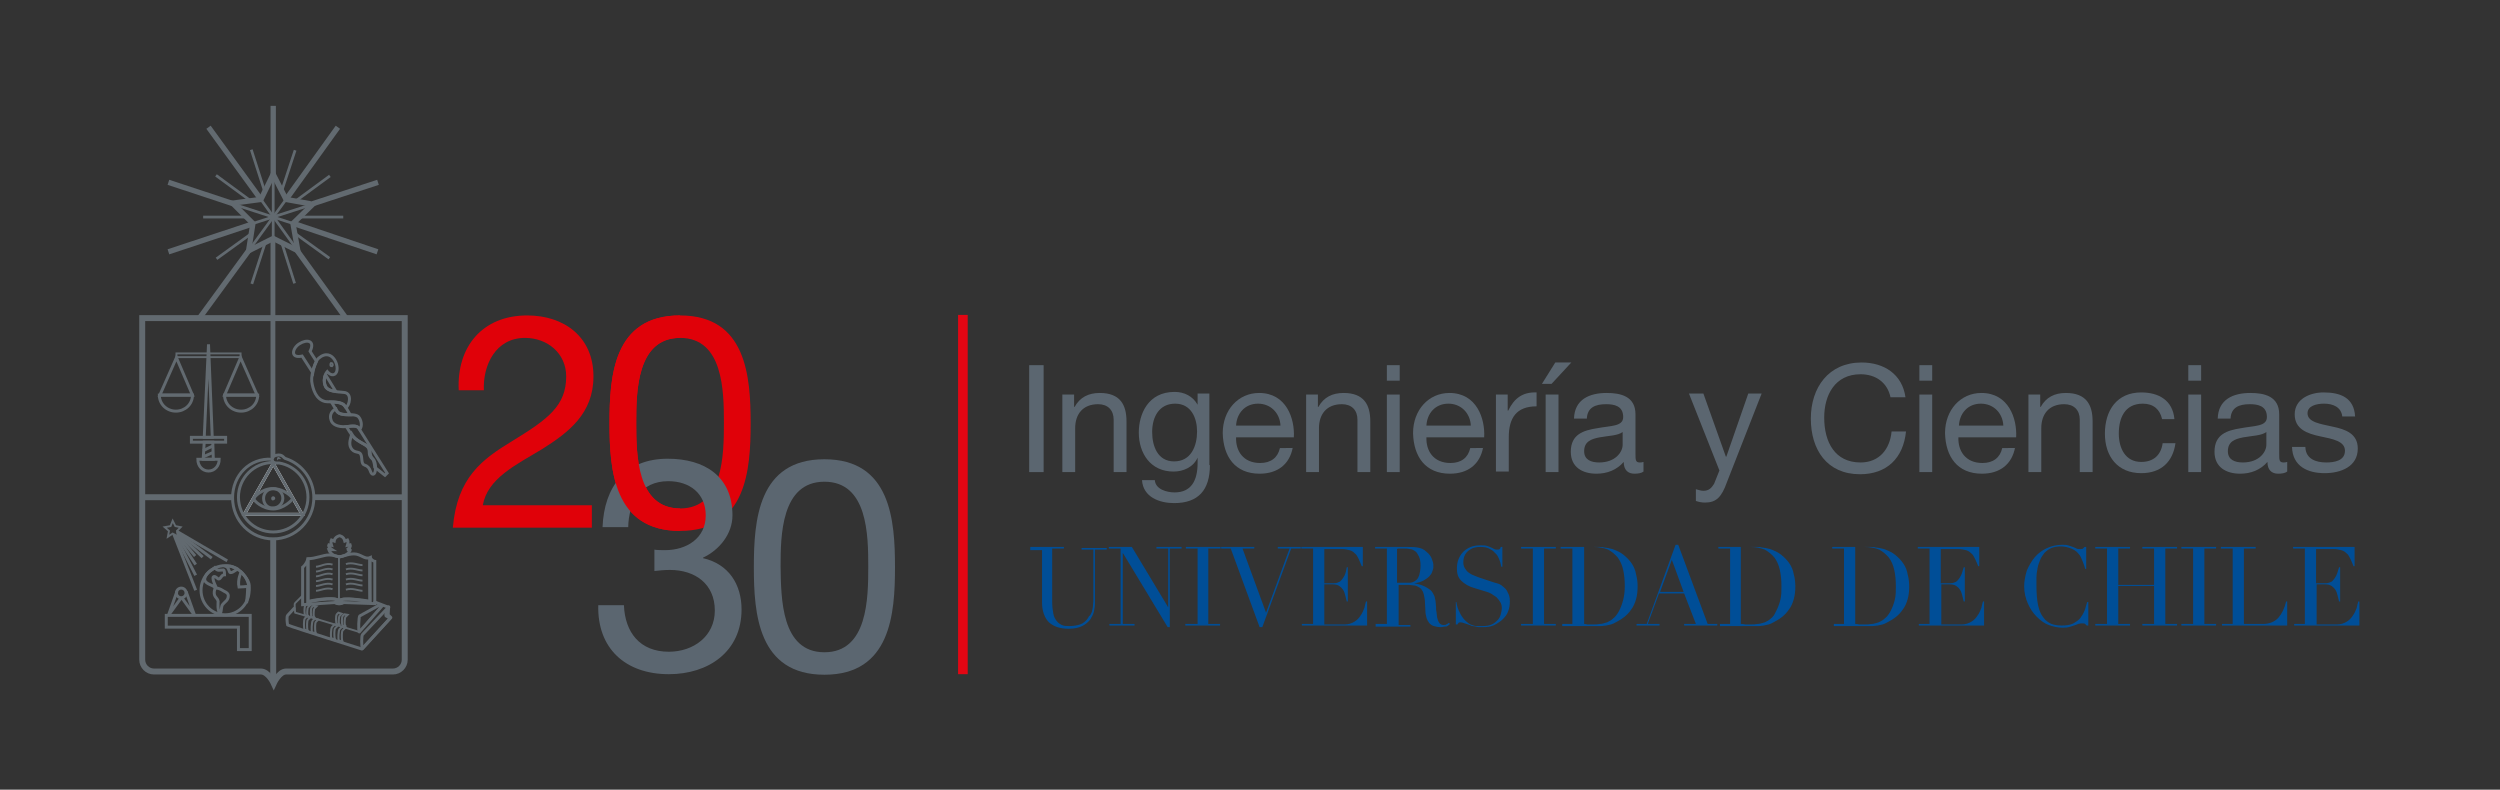 <?xml version="1.0" encoding="utf-8"?>
<!-- Generator: Adobe Illustrator 22.1.0, SVG Export Plug-In . SVG Version: 6.00 Build 0)  -->
<svg version="1.1" xmlns="http://www.w3.org/2000/svg" xmlns:xlink="http://www.w3.org/1999/xlink" x="0px" y="0px"
	 viewBox="0 0 467.6 147.7" enable-background="new 0 0 467.6 147.7" xml:space="preserve">
<rect x="0" y="0" width="467.6" height="147.7" fill="#333333" stroke="none"/>
<g id="fondo">
</g>
<g id="Capa_1">
	<g>
		<rect x="179.2" y="58.9" fill="#E30613" width="1.8" height="67.2"/>
		<g>
			<path fill="#E00109" d="M85.8,73c-0.4-8.1,4.4-14,12.8-14c6.9,0,12.4,4,12.4,11.4c0,7-4.7,10.5-9.6,13.6c-5,3-10.2,5.5-11.1,10.5
				h20.4v4.2H84.7c0.8-9.4,5.5-12.8,11.1-16.2c6.7-4.1,10.1-6.6,10.1-12.1c0-4.3-3.5-7.2-7.7-7.2c-5.5,0-7.9,5.1-7.7,9.8H85.8z"/>
			<path fill="#E00109" d="M127.2,59c12.4,0,13.2,11.4,13.2,20.2c0,8.7-0.8,20.1-13.2,20.1S114,87.9,114,79.2
				C114,70.4,114.7,59,127.2,59z M127.2,95.1c8.1,0,8.2-10.1,8.2-16c0-5.9-0.1-15.9-8.2-15.9c-8.1,0-8.2,10.1-8.2,15.9
				C119,85,119.1,95.1,127.2,95.1z"/>
			<path fill="#5B6670" d="M154.2,85.9c12.4,0,13.2,11.4,13.2,20.2c0,8.7-0.8,20.1-13.2,20.1S141,114.8,141,106.1
				C141,97.3,141.8,85.9,154.2,85.9z M154.2,122c8.1,0,8.2-10.1,8.2-16c0-5.9-0.1-15.9-8.2-15.9c-8.1,0-8.2,10.1-8.2,15.9
				C146.1,111.9,146.1,122,154.2,122z"/>
			<path fill="#5B6670" d="M122.3,102.8c0.7,0.1,1.4,0.1,2.1,0.1c4,0,7.6-2.2,7.6-6.5c0-4.1-3-6.4-7-6.4c-5.2,0-7.4,4-7.5,8.6h-4.8
				c0.3-7.6,4.3-12.8,12.2-12.8c6.9,0,12.1,3.3,12.1,10.6c0,3.5-2.5,6.5-5.5,7.9v0.1c4.8,1.1,7.2,4.9,7.2,9.6
				c0,7.9-6.2,12.1-13.6,12.1c-8.1,0-13.4-4.8-13.2-12.9h4.8c0.2,5.1,3,8.7,8.4,8.7c4.6,0,8.6-2.9,8.6-7.7c0-5-3.7-7.6-8.4-7.6
				c-1,0-2,0.1-2.9,0.2V102.8z"/>
			<path fill="#E00109" d="M127.2,95.1c-8.1,0-8.2-10.1-8.2-16c0-5.9,0.1-15.9,8.2-15.9h0V59h0C114.7,59,114,70.4,114,79.2
				c0,8.7,0.8,20.1,13.2,20.1h0L127.2,95.1L127.2,95.1z"/>
		</g>
		<g>
			<path fill="none" stroke="#626A70" stroke-width="1.114" stroke-miterlimit="3.863" d="M75.7,59.5v63.9c0,1.2-1,2.2-2.2,2.2h-20
				c-1.3,0-2.3,2.2-2.3,2.2s-1-2.2-2.4-2.2c0,0-20,0-20,0c-1.2,0-2.2-1-2.2-2.2l0-63.9L75.7,59.5z"/>
			<path fill="none" stroke="#626A70" stroke-width="0.555" stroke-miterlimit="3.864" d="M58.5,69.7l-2-3.1
				c-2.3,0.5-1.8-1.5-0.5-2.3c1.4-0.9,3-0.6,2,1.4c0,0,0.4,0.7,1.2,1.9C59.2,67.6,58.7,68.5,58.5,69.7z"/>
			<path fill="none" stroke="#626A70" stroke-width="0.555" stroke-miterlimit="3.864" d="M67.1,80.1l5.3,8.4L72,88.9l-1.9-1.5
				c0,0-0.1-1.2-0.4-1.5c-1-0.9-0.4-1.3-0.8-2.1c-0.4-0.8-2.7-1.4-3.2-2.6c0,0.1-0.9-1.4-0.9-1.4C66.9,79.4,67.1,80.1,67.1,80.1z"/>
			<path fill="none" stroke="#626A70" stroke-width="0.555" stroke-miterlimit="3.864" d="M60.9,70.1c0,0,1.9,3.1,1.9,3.1
				c-1.2-0.1-1.7-0.5-2-1.1C60.5,71.4,60.7,70.4,60.9,70.1z"/>
			<line fill="none" stroke="#626A70" stroke-width="0.555" stroke-miterlimit="3.864" x1="32.5" y1="99.9" x2="36.6" y2="110.4"/>
			
				<line fill="none" stroke="#626A70" stroke-width="0.555" stroke-miterlimit="3.864" x1="32.8" y1="100.2" x2="36.6" y2="107.6"/>
			
				<line fill="none" stroke="#626A70" stroke-width="0.555" stroke-miterlimit="3.864" x1="33.1" y1="100.3" x2="36.6" y2="105.6"/>
			<line fill="none" stroke="#626A70" stroke-width="0.555" stroke-miterlimit="3.864" x1="33.3" y1="100.2" x2="36.5" y2="104"/>
			<line fill="none" stroke="#626A70" stroke-width="0.555" stroke-miterlimit="3.864" x1="33.2" y1="99.8" x2="37.9" y2="104.2"/>
			<line fill="none" stroke="#626A70" stroke-width="0.555" stroke-miterlimit="3.864" x1="33.2" y1="99.6" x2="39.6" y2="104.4"/>
			<line fill="none" stroke="#626A70" stroke-width="0.555" stroke-miterlimit="3.864" x1="33.1" y1="99.4" x2="42.5" y2="104.9"/>
			<polygon fill="none" stroke="#626A70" stroke-width="0.555" stroke-miterlimit="3.864" points="38.2,82.7 38,85.9 39.9,85.9 
				39.8,82.7 			"/>
			<polygon fill="none" stroke="#626A70" stroke-width="0.555" stroke-miterlimit="3.864" points="39.7,81.8 39,64.4 38.2,81.8 			
				"/>
			
				<rect x="35.8" y="81.8" fill="none" stroke="#626A70" stroke-width="0.555" stroke-miterlimit="3.864" width="6.4" height="0.9"/>
			<path fill="none" stroke="#626A70" stroke-width="0.555" stroke-miterlimit="3.864" d="M41,85.9c0,1.3-0.9,2.2-2,2.2
				c-1.1,0-2-0.9-2-2.2H41z"/>
			<path fill="none" stroke="#626A70" stroke-width="0.555" stroke-miterlimit="3.864" d="M36,73.9c0,1.7-1.4,3-3.1,3
				c-1.7,0-3.1-1.3-3.1-3H36z"/>
			<path fill="none" stroke="#626A70" stroke-width="0.555" stroke-miterlimit="3.864" d="M61.2,69.5c0,0,0.7,0.9,1.4,0.5
				c1.3-0.8-0.3-5.3-3-3c-0.6,0.5-1.4,2.8-1.3,4.3c0.2,1.5,0.8,3.4,2.5,3.8c1,0.2,3-0.3,3.9,1.1c0.6-0.2,1.3-2.7-0.4-2.8
				c-1.7-0.1-3.2-0.4-3.4-1.1C60.2,70.6,61.2,69.5,61.2,69.5z"/>
			<path fill="none" stroke="#626A70" stroke-width="0.555" stroke-miterlimit="3.864" d="M62.8,76.5c-0.7,0.3-1.2,1.1-0.9,2
				c0.2,0.9,1.3,1.4,2.8,1.3c0.1,0,0.2,0,0.2,0c1.3-0.1,1.9-0.3,2.4,0.5c0.5-0.6,0.3-1.8-0.3-2.4C65.9,77.1,63.2,78.2,62.8,76.5z"/>
			<path fill="none" stroke="#626A70" stroke-width="0.555" stroke-miterlimit="3.864" d="M65.8,81.2c-0.2,0.7-0.6,1.7-0.2,2.5
				c0.6,1.2,1.6,0.6,1.9,1.3c0.3,0.7,0,1.8,0.7,2c1.3,0.4,0.9,1.7,1.6,1.7c0.6-0.1,0.6-2.2,0-2.8c-0.9-0.9-0.3-1.5-0.8-2.2
				C68.4,83,66.7,82.7,65.8,81.2z"/>
			<path fill="none" stroke="#626A70" stroke-width="0.356" stroke-miterlimit="3.864" d="M52,85.7C52,85.6,52,85.6,52,85.7
				c0.1-0.1,0.2,0,0.2,0C52.2,85.7,52.1,85.7,52,85.7C52,85.7,52,85.7,52,85.7z"/>
			<path fill="none" stroke="#626A70" stroke-width="0.356" stroke-miterlimit="3.864" d="M61.9,67.9c0.1,0,0.3,0,0.3,0.2
				c0.1,0.2,0,0.3-0.1,0.4c-0.1,0-0.3,0-0.3-0.2C61.8,68.2,61.8,68,61.9,67.9z"/>
			
				<ellipse fill="none" stroke="#626A70" stroke-width="0.555" stroke-miterlimit="3.864" cx="42.1" cy="110.4" rx="4.5" ry="4.6"/>
			<polygon fill="none" stroke="#626A70" stroke-width="0.555" stroke-miterlimit="3.864" points="46.8,121.5 44.6,121.5 
				44.6,117.3 31.1,117.3 31.1,115.1 46.8,115.1 			"/>
			<path fill="none" stroke="#626A70" stroke-width="0.555" stroke-miterlimit="3.864" d="M33,110.9c0-0.5,0.4-0.9,0.9-0.9
				c0.5,0,0.9,0.4,0.9,0.9c0,0.5-0.4,0.9-0.9,0.9C33.4,111.8,33,111.4,33,110.9z"/>
			<polyline fill="none" stroke="#626A70" stroke-width="0.555" stroke-miterlimit="3.864" points="33.1,110.6 31.5,115.1 
				33.9,111.8 			"/>
			<polyline fill="none" stroke="#626A70" stroke-width="0.555" stroke-miterlimit="3.864" points="34.8,110.6 36.4,115.1 
				34,111.8 			"/>
			<path fill="none" stroke="#626A70" stroke-width="0.555" stroke-miterlimit="3.864" d="M38.3,108.2c-0.2,1.2,2.1,1.2,1.9,1.9
				c-0.5,1.6,0.5,1.6,0.6,2.4c0,0-0.2,2,0.4,2.2c0.3-0.4,0.1-1.3,0.5-1.7c0.4-0.5,1-0.7,1-1.6c0-0.6-0.9-0.8-1.1-1
				c-0.3-0.2-0.8-0.4-1.1-0.4c0,0-0.9-1.7-0.6-2.1c0.3-0.3,0.8,0.4,1,0.4c0.4,0,0.5-0.8,1.1-0.8c0-0.2,0-0.8-0.2-0.9
				c-0.7,0-1.1,0.3-1.6-0.4C40.1,106.3,38.5,107,38.3,108.2z"/>
			<path fill="none" stroke="#626A70" stroke-width="0.555" stroke-miterlimit="3.864" d="M43.5,106c-0.5-0.2-1.3-0.1-1.3-0.1
				c0.7,0.3,0.6,1.2,0.9,1.2c0.6,0,0.8-0.5,1.4-0.6C44.6,106.5,44.1,106.2,43.5,106z"/>
			<path fill="none" stroke="#626A70" stroke-width="0.555" stroke-miterlimit="3.864" d="M46.6,109.5c0-1.1-1.5-2.5-1.5-2.5
				s-0.7,1.4-0.4,2.8c0.4,0,1.4-0.1,1.4-0.1c0.3,0.1,0.2,0.5,0.2,0.8c0,0.6-0.2,2.3-0.2,2.3S46.6,110.6,46.6,109.5z"/>
			<polygon fill="none" stroke="#626A70" stroke-width="0.356" stroke-miterlimit="3.864" points="32.3,97.4 31.9,98.4 30.8,98.6 
				31.6,99.3 31.4,100.4 32.3,99.8 33.3,100.4 33.1,99.3 33.8,98.6 32.8,98.4 			"/>
			
				<line fill="none" stroke="#626A70" stroke-width="1.114" stroke-miterlimit="3.863" x1="51.1" y1="100.6" x2="51.1" y2="127.6"/>
			
				<path fill="none" stroke="#626A70" stroke-width="0.555" stroke-linecap="round" stroke-linejoin="round" stroke-miterlimit="3.864" d="
				M55,113.8l-1.2,1.3c-0.2,0.2-0.1,1.4,0,1.8c0.9,0.4,13.9,4.5,13.9,4.5l5.3-5.8l-0.8-0.4c-0.2-0.4,0.5-1.6,0.5-1.6l-2.6-1"/>
			
				<path fill="none" stroke="#626A70" stroke-width="0.555" stroke-linecap="round" stroke-linejoin="round" stroke-miterlimit="3.864" d="
				M67.8,118.7c-0.2,0.2-0.2,2.3,0,2.6c0,0,5.3-5.8,5.3-5.8l-0.5-0.5c0-0.5,0.1-1.5,0.1-1.5L67.8,118.7z"/>
			
				<path fill="none" stroke="#626A70" stroke-width="0.555" stroke-linecap="round" stroke-linejoin="round" stroke-miterlimit="3.864" d="
				M67.3,115.2c-0.2,0.1-0.3,2.9-0.1,3c0,0,4.3-4.9,4.3-4.9l-0.4-0.2L67.3,115.2z"/>
			
				<path fill="none" stroke="#626A70" stroke-width="0.356" stroke-linecap="round" stroke-linejoin="round" stroke-miterlimit="3.864" d="
				M56.6,111.4l-1.4,1.4c-0.2,0.1,0,1.4,0,1.8c0.5,0.1,12,3.6,12,3.6l4.3-5l-1.4-0.5"/>
			<path fill="none" stroke="#626A70" stroke-width="0.555" stroke-miterlimit="3.864" d="M69.2,104.2v8.3
				c-1.1-0.3-5.4-0.8-5.8-0.1c-0.4-0.7-3.8-0.4-5.8,0.1v-8c-0.3,1.1-1,1.6-1,1.6v7l6-0.4c0.7,0.4,1.4,0.2,1.7,0l5.8,0.2V105
				C70.1,105,69.5,104.9,69.2,104.2z"/>
			<path fill="none" stroke="#626A70" stroke-width="0.555" stroke-miterlimit="3.864" d="M69.2,112.5c-1.2,0-4.9-1-5.8-0.1
				c0.8,0,0.8,0.5,0,0.5c-0.9-0.1-0.7-0.6,0-0.5c-0.7-1-5.8,0.2-5.8,0.2l0-8.1c1.4,0,2.9-0.7,3.9-0.7c1,0,2,0.4,2,0.4
				s1.6-0.6,2.7-0.6c1.3,0,2,1.1,3,0.7C69.1,104.8,69.2,112.5,69.2,112.5z"/>
			
				<line fill="none" stroke="#626A70" stroke-width="0.356" stroke-miterlimit="3.864" x1="63.4" y1="104.2" x2="63.4" y2="112.3"/>
			<path fill="none" stroke="#626A70" stroke-width="0.385" stroke-miterlimit="3.864" d="M57.4,115.3l-0.4,0.4
				c-0.2,0.2-0.2,2.1,0,2.1c0,0,0.9,0.3,0.5,0.1c-0.1-0.6-0.1-1.9,0.1-2l0.5-0.5L57.4,115.3z"/>
			<path fill="none" stroke="#626A70" stroke-width="0.385" stroke-miterlimit="3.864" d="M58.9,115.7l-0.4,0.4
				c-0.2,0.2-0.3,2.1-0.1,2.2c0,0,1,0.2,0.6,0c-0.1-0.6-0.1-1.9,0.1-2l0.4-0.4L58.9,115.7z"/>
			<path fill="none" stroke="#626A70" stroke-width="0.385" stroke-miterlimit="3.864" d="M62.6,116.8l-0.5,0.5
				c-0.2,0.2-0.3,2-0.1,2.1c0,0,1,0.3,0.6,0.1c-0.1-0.6-0.1-1.9,0.1-2l0.5-0.5L62.6,116.8z"/>
			<path fill="none" stroke="#626A70" stroke-width="0.385" stroke-miterlimit="3.864" d="M64,117.2l-0.5,0.5
				c-0.2,0.2-0.3,2-0.1,2.1c0,0,1,0.3,0.6,0.1c-0.1-0.6-0.1-1.9,0.1-2l0.5-0.5L64,117.2z"/>
			<path fill="none" stroke="#626A70" stroke-width="0.385" stroke-miterlimit="3.864" d="M57.4,113l-0.3,0.3
				c-0.2,0.2-0.2,1.7,0,1.8c0,0,0.4,0.2,0.5,0.2c0.1,0,0-0.2-0.1-0.2c-0.1-0.4,0-1.4,0.1-1.5l0.4-0.4L57.4,113z"/>
			<path fill="none" stroke="#626A70" stroke-width="0.555" stroke-miterlimit="3.864" d="M63.5,104.1c-1.6,0-2-1.3-2-1.3l0.6,0
				c0,0-0.8-0.5-0.6-0.9c0,0,0.5,0.1,0.5,0.1s-0.2-0.6,0-1l0.5,0.2c0.1-0.8,1-1,1-1s0.8,0.1,1,1l0.5-0.2c0.2,0.4,0,1,0,1
				s0.5-0.1,0.5-0.1c0.2,0.5-0.6,0.9-0.6,0.9l0.6,0C65.6,102.9,65,104.1,63.5,104.1z"/>
			<line fill="none" stroke="#626A70" stroke-width="1.114" stroke-miterlimit="3.863" x1="26.5" y1="93" x2="43.5" y2="93"/>
			<line fill="none" stroke="#626A70" stroke-width="1.073" stroke-miterlimit="3.864" x1="58.8" y1="93" x2="75.6" y2="93"/>
			<polygon fill="none" stroke="#FFFFFF" stroke-width="0.555" stroke-miterlimit="3.864" points="51.1,86.7 56.5,96.2 45.7,96.2 
							"/>
			<path fill="none" stroke="#626A70" stroke-width="0.555" stroke-miterlimit="3.864" d="M51.1,91.4c2,0,3.7,1.6,3.6,1.9
				c0,0.2-1.7,1.9-3.6,1.9c-2,0-3.7-1.6-3.6-1.9C47.4,93,49.1,91.3,51.1,91.4z"/>
			<path fill="none" stroke="#626A70" stroke-width="0.555" stroke-miterlimit="3.864" d="M49.3,93.2c0-1,0.8-1.8,1.8-1.8
				c1,0,1.8,0.8,1.8,1.8c0,1-0.8,1.8-1.8,1.8C50.1,95.1,49.3,94.3,49.3,93.2z"/>
			<path fill="#626A70" d="M50.9,93.2c0-0.1,0.1-0.2,0.2-0.2c0.1,0,0.2,0.1,0.2,0.2c0,0.1-0.1,0.2-0.2,0.2
				C51,93.5,50.9,93.4,50.9,93.2"/>
			<path fill="none" stroke="#626A70" stroke-width="0.356" stroke-miterlimit="3.864" d="M50.9,93.2c0-0.1,0.1-0.2,0.2-0.2
				c0.1,0,0.2,0.1,0.2,0.2c0,0.1-0.1,0.2-0.2,0.2C51,93.5,50.9,93.4,50.9,93.2z"/>
			<path fill="none" stroke="#626A70" stroke-width="0.555" stroke-miterlimit="3.864" d="M51.1,86.5c-3.6,0-6.5,2.9-6.5,6.5
				c0,3.6,2.9,6.5,6.5,6.5c3.6,0,6.5-2.9,6.5-6.5c0-3.2-2.3-5.9-5.4-6.4C51,86.7,51,86.2,50.9,86c-0.1-0.6,0.7-0.9,1.2-0.9
				c0.9,0,0.9,0.6,1.4,0.7c3,1,5.2,3.9,5.2,7.3c0,4.2-3.4,7.7-7.6,7.7c-4.2,0-7.6-3.4-7.6-7.7c0-4.2,3.2-7.5,7.4-7.2
				C50.8,86.1,51.1,86.5,51.1,86.5z"/>
			<polygon fill="none" stroke="#626A70" stroke-width="0.996" stroke-miterlimit="3.863" points="51.1,32.6 48.8,37.3 43.5,38 
				47.3,41.8 46.5,46.9 51.1,44.6 55.7,46.9 54.8,41.8 58.5,38.2 53.5,37.3 			"/>
			<line fill="none" stroke="#626A70" stroke-width="0.514" stroke-miterlimit="3.863" x1="51.1" y1="32.7" x2="51.1" y2="44.6"/>
			<line fill="none" stroke="#626A70" stroke-width="0.514" stroke-miterlimit="3.863" x1="43.7" y1="38.2" x2="54.8" y2="41.8"/>
			<line fill="none" stroke="#626A70" stroke-width="0.514" stroke-miterlimit="3.863" x1="46.5" y1="46.9" x2="53.5" y2="37.3"/>
			<line fill="none" stroke="#626A70" stroke-width="0.514" stroke-miterlimit="3.863" x1="55.7" y1="46.9" x2="48.8" y2="37.3"/>
			<line fill="none" stroke="#626A70" stroke-width="0.514" stroke-miterlimit="3.863" x1="58.5" y1="38.2" x2="47.3" y2="41.8"/>
			<line fill="none" stroke="#626A70" stroke-width="0.996" stroke-miterlimit="3.863" x1="47.2" y1="41.9" x2="31.5" y2="47.1"/>
			<line fill="none" stroke="#626A70" stroke-width="0.996" stroke-miterlimit="3.863" x1="70.7" y1="34.1" x2="58.5" y2="38.1"/>
			<line fill="none" stroke="#626A70" stroke-width="0.996" stroke-miterlimit="3.863" x1="48.8" y1="37.3" x2="39" y2="23.8"/>
			<line fill="none" stroke="#626A70" stroke-width="0.996" stroke-miterlimit="3.863" x1="64.7" y1="59.5" x2="55.6" y2="46.9"/>
			<line fill="none" stroke="#626A70" stroke-width="0.996" stroke-miterlimit="3.863" x1="53.5" y1="37.3" x2="63.2" y2="23.8"/>
			<line fill="none" stroke="#626A70" stroke-width="0.996" stroke-miterlimit="3.863" x1="37.3" y1="59.5" x2="46.5" y2="46.9"/>
			<line fill="none" stroke="#626A70" stroke-width="0.996" stroke-miterlimit="3.863" x1="43.6" y1="38.1" x2="31.5" y2="34.1"/>
			<line fill="none" stroke="#626A70" stroke-width="0.996" stroke-miterlimit="3.863" x1="70.6" y1="47.1" x2="54.9" y2="41.8"/>
			<line fill="none" stroke="#626A70" stroke-width="0.996" stroke-miterlimit="3.863" x1="51.1" y1="19.8" x2="51.1" y2="33"/>
			<line fill="none" stroke="#626A70" stroke-width="0.514" stroke-miterlimit="3.863" x1="47" y1="43.7" x2="40.5" y2="48.4"/>
			<line fill="none" stroke="#626A70" stroke-width="0.514" stroke-miterlimit="3.863" x1="61.7" y1="32.9" x2="55.3" y2="37.6"/>
			<line fill="none" stroke="#626A70" stroke-width="0.514" stroke-miterlimit="3.863" x1="49.6" y1="45.4" x2="47.1" y2="53.1"/>
			<line fill="none" stroke="#626A70" stroke-width="0.514" stroke-miterlimit="3.863" x1="55.2" y1="28.1" x2="52.7" y2="35.7"/>
			<line fill="none" stroke="#626A70" stroke-width="0.514" stroke-miterlimit="3.863" x1="52.7" y1="45.4" x2="55.1" y2="53"/>
			<line fill="none" stroke="#626A70" stroke-width="0.514" stroke-miterlimit="3.863" x1="47" y1="28" x2="49.5" y2="35.8"/>
			<line fill="none" stroke="#626A70" stroke-width="0.514" stroke-miterlimit="3.863" x1="55.1" y1="43.6" x2="61.6" y2="48.3"/>
			<line fill="none" stroke="#626A70" stroke-width="0.514" stroke-miterlimit="3.863" x1="40.4" y1="32.8" x2="46.8" y2="37.5"/>
			<line fill="none" stroke="#626A70" stroke-width="0.514" stroke-miterlimit="3.863" x1="56.1" y1="40.6" x2="64.2" y2="40.6"/>
			<line fill="none" stroke="#626A70" stroke-width="0.514" stroke-miterlimit="3.863" x1="38" y1="40.6" x2="46" y2="40.6"/>
			<path fill="none" stroke="#626A70" stroke-width="0.555" stroke-miterlimit="3.864" d="M64.4,75.8c0.4,0.5,1.1,1.8,1.1,1.8
				c0,0-1.7,0.1-2.3-0.5C63,76.9,62,75.2,62,75.2S64.1,75.2,64.4,75.8z"/>
			<polygon fill="none" stroke="#626A70" stroke-width="0.555" stroke-miterlimit="3.864" points="33,66.9 29.9,73.9 36,73.9 			
				"/>
			<path fill="none" stroke="#626A70" stroke-width="0.555" stroke-miterlimit="3.864" d="M42,73.9c0,1.7,1.4,3,3.1,3
				c1.7,0,3.1-1.3,3.1-3H42z"/>
			<polygon fill="none" stroke="#626A70" stroke-width="0.555" stroke-miterlimit="3.864" points="45,66.9 48.1,73.9 42,73.9 			
				"/>
			<line fill="none" stroke="#626A70" stroke-width="0.555" stroke-miterlimit="3.864" x1="38.1" y1="85.4" x2="39.9" y2="84.6"/>
			<line fill="none" stroke="#626A70" stroke-width="0.555" stroke-miterlimit="3.864" x1="38" y1="84.3" x2="39.8" y2="83.4"/>
			<polygon fill="none" stroke="#626A70" stroke-width="0.356" stroke-miterlimit="3.864" points="38.9,66.8 33,66.8 33,66.1 
				38.9,66.1 			"/>
			<polygon fill="none" stroke="#626A70" stroke-width="0.356" stroke-miterlimit="3.864" points="39,66.1 45,66.1 45,66.8 
				39.1,66.8 			"/>
			<path fill="none" stroke="#626A70" stroke-width="0.356" stroke-miterlimit="3.864" d="M59.1,106c0.8,0,1.9-0.8,3.1-0.4"/>
			<path fill="none" stroke="#626A70" stroke-width="0.356" stroke-miterlimit="3.864" d="M59.1,106.9c0.8,0,1.9-0.8,3.1-0.4"/>
			<path fill="none" stroke="#626A70" stroke-width="0.356" stroke-miterlimit="3.864" d="M59.1,107.8c0.8,0,1.9-0.8,3.1-0.4"/>
			<path fill="none" stroke="#626A70" stroke-width="0.356" stroke-miterlimit="3.864" d="M59.1,108.7c0.8,0,1.9-0.7,3.1-0.3"/>
			<path fill="none" stroke="#626A70" stroke-width="0.356" stroke-miterlimit="3.864" d="M59.1,109.6c0.8,0,1.9-0.7,3.1-0.3"/>
			<path fill="none" stroke="#626A70" stroke-width="0.356" stroke-miterlimit="3.864" d="M59.1,110.5c0.8,0,1.9-0.7,3.1-0.3"/>
			<path fill="none" stroke="#626A70" stroke-width="0.356" stroke-miterlimit="3.864" d="M67.8,105.7c-0.8,0-1.9-0.6-3.1-0.2"/>
			<path fill="none" stroke="#626A70" stroke-width="0.356" stroke-miterlimit="3.864" d="M67.8,106.7c-0.8,0-1.9-0.6-3.1-0.2"/>
			<path fill="none" stroke="#626A70" stroke-width="0.356" stroke-miterlimit="3.864" d="M67.8,107.6c-0.8,0-1.9-0.6-3.1-0.2"/>
			<path fill="none" stroke="#626A70" stroke-width="0.356" stroke-miterlimit="3.864" d="M67.8,108.6c-0.8,0-1.9-0.6-3.1-0.2"/>
			<path fill="none" stroke="#626A70" stroke-width="0.356" stroke-miterlimit="3.864" d="M67.8,109.5c-0.8,0-1.9-0.6-3.1-0.2"/>
			<path fill="none" stroke="#626A70" stroke-width="0.356" stroke-miterlimit="3.864" d="M67.8,110.5c-0.8,0-1.9-0.6-3.1-0.2"/>
			<polygon fill="none" stroke="#626A70" stroke-width="0.555" stroke-miterlimit="3.864" points="51.1,86.7 56.5,96.2 45.7,96.2 
							"/>
			<path fill="none" stroke="#626A70" stroke-width="0.385" stroke-miterlimit="3.864" d="M58.6,113.3l-0.3,0.3
				c-0.2,0.2-0.2,1.7,0,1.8c0.1,0,0.4,0.2,0.5,0.2c0.1,0,0-0.2-0.1-0.3c-0.1-0.4,0-1.4,0.1-1.5l0.4-0.4L58.6,113.3z"/>
			<polyline fill-rule="evenodd" clip-rule="evenodd" fill="#626A70" points="50.6,44.6 51.5,44.6 51.5,85 51.1,85.6 50.9,85.9 
				50.6,85.6 50.6,44.6 			"/>
			<path fill="none" stroke="#626A70" stroke-width="0.385" stroke-miterlimit="3.864" d="M63.3,114.6l-0.3,0.3
				c-0.2,0.2-0.2,1.7,0,1.8c0,0,0.4,0.2,0.5,0.2c0.1,0,0-0.2-0.1-0.2c-0.1-0.4,0-1.4,0.1-1.5l0.4-0.4L63.3,114.6z"/>
			<path fill="none" stroke="#626A70" stroke-width="0.385" stroke-miterlimit="3.864" d="M64.4,114.9l-0.3,0.3
				c-0.2,0.2-0.2,1.7,0,1.8c0.1,0,0.4,0.2,0.5,0.2c0.1,0,0-0.2-0.1-0.3c-0.1-0.4,0-1.4,0.1-1.5l0.4-0.4L64.4,114.9z"/>
		</g>
		<g>
			<g>
				<g>
					<path fill="#004E97" d="M192.5,102.3h6.5v0.3h-2.2v10c0,0.8,0.1,1.5,0.2,2.1c0.1,0.6,0.3,1,0.6,1.4c0.3,0.4,0.6,0.6,1,0.8
						c0.4,0.2,0.9,0.2,1.4,0.2c0.7,0,1.4-0.1,2-0.3c0.6-0.2,1.1-0.6,1.5-1.2c0.1-0.2,0.2-0.4,0.4-0.5c0.1-0.2,0.2-0.4,0.3-0.6
						c0.1-0.2,0.1-0.5,0.2-0.9c0-0.3,0.1-0.8,0.1-1.2v-9.6h-2.2v-0.3h4.7v0.3h-2.2v10c0,0.6-0.1,1.1-0.2,1.6c-0.1,0.5-0.4,1-0.7,1.5
						c-0.4,0.5-0.9,0.9-1.5,1.2c-0.6,0.3-1.5,0.5-2.5,0.5c-1.6,0-2.8-0.4-3.7-1.2c-0.8-0.8-1.3-2.1-1.3-3.7v-9.8h-2.2V102.3z"/>
				</g>
				<g>
					<path fill="#004E97" d="M207.4,116.7h2.2v-14.1h-2.2v-0.3h4.3l6.8,11.3h0v-11h-2.2v-0.3h4.7v0.3h-2.2v14.7h-0.4l-8.4-13.9h0
						v13.3h2.2v0.3h-4.7V116.7z"/>
				</g>
				<g>
					<path fill="#004E97" d="M221.8,116.7h2.2v-14.1h-2.2v-0.3h6.5v0.3H226v14.1h2.2v0.3h-6.5V116.7z"/>
				</g>
				<g>
					<path fill="#004E97" d="M228.4,102.3h6.2v0.3h-2.2l4.4,12l4.4-12H239v-0.3h4.3v0.3h-1.8l-5.4,14.7h-0.5l-5.4-14.7h-1.8V102.3z"
						/>
				</g>
				<g>
					<path fill="#004E97" d="M243.4,116.7h2.2v-14.1h-2.2v-0.3h11.5v3.6h-0.2c-0.2-0.5-0.4-1-0.6-1.4c-0.2-0.4-0.4-0.8-0.7-1
						c-0.3-0.3-0.6-0.5-1-0.6c-0.4-0.1-0.9-0.2-1.4-0.2h-3.3v6.4h1.3c0.4,0,0.8,0,1.1-0.1c0.3-0.1,0.6-0.2,0.8-0.5
						c0.2-0.2,0.4-0.5,0.6-0.9c0.2-0.4,0.3-0.9,0.4-1.5h0.2v6.4h-0.2c-0.1-0.4-0.2-0.8-0.3-1.2c-0.1-0.4-0.2-0.7-0.4-1
						c-0.2-0.3-0.4-0.5-0.7-0.7c-0.3-0.2-0.7-0.3-1.2-0.3h-1.6v7.5h3.8c0.7,0,1.3-0.2,1.8-0.5c0.5-0.3,0.9-0.7,1.2-1.2
						c0.3-0.4,0.5-0.9,0.7-1.4c0.1-0.5,0.2-0.9,0.3-1.2h0.2v4.5h-12.2V116.7z"/>
				</g>
				<g>
					<path fill="#004E97" d="M257.2,116.7h2.2v-14.1h-2.2v-0.3h3.8c0.2,0,0.3,0,0.5,0c0.2,0,0.3,0,0.5,0c0.2,0,0.3,0,0.5,0
						c0.2,0,0.3,0,0.5,0c0.8,0,1.5,0,2.1,0.1c0.6,0.1,1.2,0.3,1.7,0.8c0.5,0.4,0.8,0.8,1,1.3c0.2,0.5,0.3,0.9,0.3,1.3
						c0,0.2,0,0.5-0.1,0.8c-0.1,0.3-0.2,0.7-0.5,1c-0.2,0.3-0.6,0.6-1.1,0.9c-0.5,0.3-1.1,0.5-1.9,0.6v0c0.2,0,0.5,0.1,0.9,0.2
						c0.4,0.1,0.7,0.2,1.1,0.4c0.4,0.2,0.7,0.4,1.1,0.7c0.3,0.3,0.5,0.7,0.7,1.1c0.1,0.3,0.1,0.6,0.2,0.9c0,0.4,0.1,0.7,0.1,1.1
						c0,0.4,0,0.7,0.1,1.1c0,0.3,0.1,0.6,0.1,0.9c0.1,0.4,0.2,0.7,0.4,1c0.2,0.3,0.5,0.4,0.8,0.4c0.2,0,0.4,0,0.5-0.1
						c0.2-0.1,0.4-0.2,0.5-0.3l0.2,0.2c-0.1,0.1-0.1,0.1-0.2,0.2c-0.1,0.1-0.2,0.1-0.3,0.2c-0.1,0.1-0.3,0.1-0.5,0.1
						c-0.2,0-0.4,0.1-0.7,0.1c-0.5,0-1-0.1-1.3-0.2c-0.4-0.1-0.6-0.3-0.9-0.6c-0.2-0.3-0.4-0.6-0.5-1c-0.1-0.4-0.2-0.8-0.2-1.4
						l-0.1-1.9c-0.1-0.7-0.2-1.2-0.4-1.6c-0.2-0.4-0.5-0.7-0.8-0.8c-0.3-0.2-0.6-0.3-0.9-0.3c-0.3,0-0.6-0.1-0.8-0.1h-2v7.5h2.2v0.3
						h-6.5V116.7z M261.4,109h1.8c0.4,0,0.7,0,1-0.1c0.3-0.1,0.6-0.3,0.8-0.5c0.2-0.2,0.4-0.6,0.5-1c0.1-0.4,0.2-0.9,0.2-1.6
						c0-0.7-0.1-1.3-0.3-1.7c-0.2-0.4-0.4-0.8-0.7-1c-0.3-0.2-0.6-0.4-1-0.4c-0.4-0.1-0.7-0.1-1.1-0.1c-0.2,0-0.5,0-0.7,0
						c-0.2,0-0.5,0-0.6,0.1V109z"/>
				</g>
				<g>
					<path fill="#004E97" d="M272.2,112.6h0.2c0.1,0.7,0.3,1.4,0.6,1.9c0.2,0.5,0.5,0.9,0.8,1.3c0.3,0.3,0.6,0.6,0.9,0.8
						c0.3,0.2,0.6,0.3,0.9,0.4c0.3,0.1,0.6,0.1,0.9,0.1c0.3,0,0.6,0,0.8,0c0.7,0,1.3-0.1,1.7-0.3c0.5-0.2,0.8-0.5,1.1-0.8
						c0.3-0.3,0.5-0.7,0.6-1.1c0.1-0.4,0.2-0.8,0.2-1.1c0-0.5-0.1-0.9-0.3-1.2c-0.2-0.3-0.4-0.6-0.7-0.9c-0.3-0.2-0.6-0.4-0.9-0.6
						c-0.3-0.2-0.6-0.3-0.9-0.4l-2.3-0.7c-1.1-0.3-1.9-0.8-2.5-1.4c-0.6-0.6-0.8-1.3-0.8-2.3c0-0.6,0.1-1.2,0.3-1.7
						c0.2-0.5,0.5-1,0.9-1.4c0.4-0.4,0.9-0.7,1.4-0.9c0.5-0.2,1.1-0.3,1.8-0.3c0.5,0,0.9,0,1.2,0.1c0.3,0.1,0.6,0.2,0.8,0.3
						c0.2,0.1,0.4,0.2,0.6,0.3c0.2,0.1,0.4,0.1,0.6,0.1c0.2,0,0.3,0,0.4-0.1c0.1,0,0.1-0.2,0.2-0.4h0.3v3.7h-0.2
						c-0.1-0.5-0.2-1-0.4-1.4c-0.2-0.5-0.4-0.9-0.8-1.2c-0.3-0.4-0.7-0.6-1.1-0.8c-0.4-0.2-0.9-0.3-1.5-0.3c-0.3,0-0.7,0-1.1,0.1
						c-0.4,0.1-0.7,0.2-1.1,0.5c-0.3,0.2-0.6,0.5-0.8,0.9c-0.2,0.4-0.3,0.8-0.3,1.4c0,0.4,0.1,0.8,0.3,1.1c0.2,0.3,0.4,0.6,0.7,0.8
						c0.3,0.2,0.6,0.4,0.9,0.5c0.3,0.1,0.7,0.3,1,0.4l2.4,0.8c0.3,0.1,0.6,0.2,1,0.3c0.4,0.1,0.8,0.3,1.1,0.6
						c0.4,0.3,0.7,0.6,0.9,1.1c0.3,0.5,0.4,1,0.4,1.7c0,0.6-0.1,1.3-0.3,1.8c-0.2,0.6-0.6,1.1-1,1.5c-0.4,0.4-1,0.8-1.6,1.1
						c-0.6,0.3-1.3,0.4-2.1,0.4c-0.3,0-0.5,0-0.7,0c-0.2,0-0.4,0-0.6-0.1c-0.2,0-0.4-0.1-0.6-0.1c-0.2,0-0.4-0.1-0.6-0.2
						c-0.3-0.1-0.6-0.2-0.9-0.3c-0.3-0.1-0.6-0.2-0.8-0.2c-0.2,0-0.3,0-0.4,0.1c-0.1,0.1-0.1,0.2-0.2,0.3h-0.3V112.6z"/>
				</g>
				<g>
					<path fill="#004E97" d="M284.5,116.7h2.2v-14.1h-2.2v-0.3h6.5v0.3h-2.2v14.1h2.2v0.3h-6.5V116.7z"/>
				</g>
				<g>
					<path fill="#004E97" d="M291.9,116.7h2.2v-14.1h-2.2v-0.3h3.7c0.2,0,0.4,0,0.6,0c0.2,0,0.4,0,0.6,0c0.2,0,0.4,0,0.6,0
						c0.2,0,0.4,0,0.6,0c0.4,0,0.8,0,1.1,0c0.3,0,0.6,0,0.9,0.1c0.3,0,0.5,0.1,0.8,0.1c0.2,0.1,0.5,0.1,0.8,0.2
						c0.8,0.3,1.5,0.6,2.1,1.1c0.6,0.5,1.1,1,1.5,1.6c0.4,0.6,0.7,1.3,0.8,2c0.2,0.7,0.3,1.5,0.3,2.3c0,0.9-0.1,1.7-0.3,2.4
						c-0.2,0.7-0.5,1.4-0.9,1.9c-0.4,0.6-0.8,1-1.3,1.4c-0.5,0.4-1,0.7-1.6,1c-0.3,0.2-0.6,0.3-0.9,0.4c-0.3,0.1-0.6,0.1-0.9,0.2
						c-0.3,0-0.6,0.1-1,0.1c-0.4,0-0.8,0-1.2,0c-0.2,0-0.4,0-0.6,0c-0.2,0-0.5,0-0.7,0c-0.2,0-0.5,0-0.7,0c-0.2,0-0.4,0-0.6,0h-3.4
						V116.7z M296.1,116.7c0.2,0,0.5,0,0.8,0.1c0.3,0,0.6,0,1,0c0.5,0,0.9,0,1.4-0.1c0.4,0,0.9-0.2,1.3-0.3c0.4-0.2,0.8-0.4,1.1-0.7
						c0.4-0.3,0.7-0.7,1-1.2c0.4-0.7,0.7-1.5,0.9-2.3c0.2-0.8,0.3-1.6,0.3-2.6c0-1.1-0.1-2.1-0.3-3c-0.2-0.9-0.5-1.6-1-2.3
						c-0.5-0.6-1.1-1.1-1.8-1.5c-0.8-0.3-1.7-0.5-2.8-0.5c-0.3,0-0.6,0-0.9,0c-0.3,0-0.5,0-0.8,0V116.7z"/>
				</g>
				<g>
					<path fill="#004E97" d="M306.2,116.7h1.8l5.4-14.8h0.5l5.5,14.8h1.8v0.3h-6.2v-0.3h2.2L315,111h-4.7l-2.1,5.7h2.2v0.3h-4.3
						V116.7z M312.7,104.7l-2.2,6h4.4L312.7,104.7z"/>
				</g>
				<g>
					<path fill="#004E97" d="M321.4,116.7h2.2v-14.1h-2.2v-0.3h3.7c0.2,0,0.4,0,0.6,0c0.2,0,0.4,0,0.6,0c0.2,0,0.4,0,0.6,0
						c0.2,0,0.4,0,0.6,0c0.4,0,0.8,0,1.1,0c0.3,0,0.6,0,0.9,0.1c0.3,0,0.5,0.1,0.8,0.1c0.2,0.1,0.5,0.1,0.8,0.2
						c0.8,0.3,1.5,0.6,2.1,1.1c0.6,0.5,1.1,1,1.5,1.6c0.4,0.6,0.7,1.3,0.8,2c0.2,0.7,0.3,1.5,0.3,2.3c0,0.9-0.1,1.7-0.3,2.4
						c-0.2,0.7-0.5,1.4-0.9,1.9c-0.4,0.6-0.8,1-1.3,1.4c-0.5,0.4-1,0.7-1.6,1c-0.3,0.2-0.6,0.3-0.9,0.4c-0.3,0.1-0.6,0.1-0.9,0.2
						c-0.3,0-0.6,0.1-1,0.1c-0.4,0-0.8,0-1.2,0c-0.2,0-0.4,0-0.6,0c-0.2,0-0.5,0-0.7,0c-0.2,0-0.5,0-0.7,0c-0.2,0-0.4,0-0.6,0h-3.4
						V116.7z M325.6,116.7c0.2,0,0.5,0,0.8,0.1c0.3,0,0.6,0,1,0c0.5,0,0.9,0,1.4-0.1c0.4,0,0.9-0.2,1.3-0.3c0.4-0.2,0.8-0.4,1.1-0.7
						c0.4-0.3,0.7-0.7,0.9-1.2c0.4-0.7,0.7-1.5,0.9-2.3c0.2-0.8,0.2-1.6,0.2-2.6c0-1.1-0.1-2.1-0.3-3c-0.2-0.9-0.5-1.6-1-2.3
						c-0.5-0.6-1.1-1.1-1.8-1.5c-0.8-0.3-1.7-0.5-2.8-0.5c-0.3,0-0.6,0-0.9,0c-0.3,0-0.5,0-0.8,0V116.7z"/>
				</g>
				<g>
					<path fill="#004E97" d="M342.7,116.7h2.2v-14.1h-2.2v-0.3h3.7c0.2,0,0.4,0,0.6,0c0.2,0,0.4,0,0.6,0c0.2,0,0.4,0,0.6,0
						c0.2,0,0.4,0,0.6,0c0.4,0,0.8,0,1.1,0c0.3,0,0.6,0,0.9,0.1c0.3,0,0.5,0.1,0.8,0.1c0.2,0.1,0.5,0.1,0.8,0.2
						c0.8,0.3,1.5,0.6,2.1,1.1s1.1,1,1.5,1.6c0.4,0.6,0.7,1.3,0.8,2c0.2,0.7,0.3,1.5,0.3,2.3c0,0.9-0.1,1.7-0.3,2.4
						c-0.2,0.7-0.5,1.4-0.9,1.9c-0.4,0.6-0.8,1-1.3,1.4c-0.5,0.4-1,0.7-1.6,1c-0.3,0.2-0.6,0.3-0.9,0.4c-0.3,0.1-0.6,0.1-0.9,0.2
						c-0.3,0-0.6,0.1-1,0.1c-0.4,0-0.8,0-1.2,0c-0.2,0-0.4,0-0.6,0c-0.2,0-0.5,0-0.7,0c-0.2,0-0.5,0-0.7,0c-0.2,0-0.4,0-0.6,0h-3.4
						V116.7z M346.9,116.7c0.2,0,0.5,0,0.8,0.1c0.3,0,0.6,0,1,0c0.5,0,0.9,0,1.4-0.1c0.4,0,0.9-0.2,1.3-0.3c0.4-0.2,0.8-0.4,1.1-0.7
						c0.4-0.3,0.7-0.7,1-1.2c0.4-0.7,0.7-1.5,0.9-2.3c0.2-0.8,0.2-1.6,0.2-2.6c0-1.1-0.1-2.1-0.3-3c-0.2-0.9-0.5-1.6-1-2.3
						c-0.5-0.6-1.1-1.1-1.8-1.5c-0.8-0.3-1.7-0.5-2.8-0.5c-0.3,0-0.6,0-0.9,0c-0.3,0-0.5,0-0.8,0V116.7z"/>
				</g>
				<g>
					<path fill="#004E97" d="M358.7,116.7h2.2v-14.1h-2.2v-0.3h11.5v3.6h-0.2c-0.2-0.5-0.4-1-0.6-1.4c-0.2-0.4-0.4-0.8-0.7-1
						c-0.3-0.3-0.6-0.5-1-0.6c-0.4-0.1-0.9-0.2-1.4-0.2h-3.3v6.4h1.3c0.4,0,0.8,0,1.1-0.1c0.3-0.1,0.6-0.2,0.8-0.5
						c0.2-0.2,0.4-0.5,0.6-0.9c0.2-0.4,0.3-0.9,0.5-1.5h0.2v6.4h-0.2c-0.1-0.4-0.2-0.8-0.3-1.2c-0.1-0.4-0.2-0.7-0.4-1
						c-0.2-0.3-0.4-0.5-0.7-0.7c-0.3-0.2-0.7-0.3-1.2-0.3h-1.6v7.5h3.8c0.7,0,1.3-0.2,1.8-0.5c0.5-0.3,0.9-0.7,1.2-1.2
						c0.3-0.4,0.5-0.9,0.7-1.4c0.1-0.5,0.2-0.9,0.3-1.2h0.2v4.5h-12.2V116.7z"/>
				</g>
				<g>
					<path fill="#004E97" d="M390.6,117h-0.3c-0.1-0.1-0.2-0.2-0.3-0.3c-0.1-0.1-0.3-0.1-0.6-0.1c-0.2,0-0.4,0-0.7,0.1
						c-0.2,0.1-0.5,0.2-0.8,0.3c-0.3,0.1-0.6,0.2-1,0.3c-0.4,0.1-0.8,0.1-1.2,0.1c-0.8,0-1.7-0.2-2.5-0.5c-0.8-0.3-1.5-0.8-2.3-1.6
						c-0.7-0.7-1.2-1.5-1.6-2.4c-0.4-0.9-0.7-2-0.7-3.2c0-1,0.2-2,0.5-3c0.4-0.9,0.9-1.8,1.5-2.5c0.6-0.7,1.4-1.3,2.3-1.7
						c0.9-0.4,1.8-0.6,2.8-0.6c0.4,0,0.8,0,1.1,0.1c0.3,0.1,0.6,0.2,0.9,0.3c0.3,0.1,0.5,0.2,0.7,0.3c0.2,0.1,0.4,0.1,0.6,0.1
						c0.3,0,0.5,0,0.6-0.1c0.1-0.1,0.2-0.2,0.3-0.3h0.3v4.1h-0.2c-0.1-0.5-0.3-1-0.5-1.5c-0.2-0.5-0.4-1-0.8-1.4
						c-0.3-0.4-0.8-0.7-1.3-0.9c-0.5-0.2-1.2-0.4-1.9-0.4c-0.7,0-1.3,0.1-1.8,0.3c-0.5,0.2-0.9,0.5-1.3,0.9
						c-0.3,0.4-0.6,0.8-0.8,1.3c-0.2,0.5-0.4,1-0.5,1.6c-0.1,0.6-0.2,1.1-0.2,1.7c0,0.6,0,1.1,0,1.6c0,1.4,0.1,2.6,0.3,3.6
						c0.2,0.9,0.5,1.7,1,2.3c0.4,0.6,0.9,0.9,1.5,1.2c0.6,0.2,1.2,0.3,1.9,0.3c0.9,0,1.6-0.1,2.2-0.4c0.5-0.3,1-0.6,1.3-1
						c0.3-0.4,0.6-0.9,0.8-1.4c0.2-0.5,0.3-1.1,0.5-1.6h0.2V117z"/>
				</g>
				<g>
					<path fill="#004E97" d="M391.9,116.7h2.2v-14.1h-2.2v-0.3h6.5v0.3h-2.2v6.8h6.7v-6.8h-2.2v-0.3h6.5v0.3h-2.2v14.1h2.2v0.3h-6.5
						v-0.3h2.2v-7.1h-6.7v7.1h2.2v0.3h-6.5V116.7z"/>
				</g>
				<g>
					<path fill="#004E97" d="M408,116.7h2.2v-14.1H408v-0.3h6.5v0.3h-2.2v14.1h2.2v0.3H408V116.7z"/>
				</g>
				<g>
					<path fill="#004E97" d="M415.4,116.7h2.2v-14.1h-2.2v-0.3h6.5v0.3h-2.2v14.1h3.6c1.2,0,2.1-0.4,2.8-1.1
						c0.7-0.8,1.2-1.8,1.5-3.1h0.2v4.5h-12.2V116.7z"/>
				</g>
				<g>
					<path fill="#004E97" d="M428.9,116.7h2.2v-14.1h-2.2v-0.3h11.5v3.6h-0.2c-0.2-0.5-0.4-1-0.6-1.4c-0.2-0.4-0.4-0.8-0.7-1
						c-0.3-0.3-0.6-0.5-1-0.6c-0.4-0.1-0.9-0.2-1.4-0.2h-3.3v6.4h1.3c0.4,0,0.8,0,1.1-0.1c0.3-0.1,0.6-0.2,0.8-0.5
						c0.2-0.2,0.4-0.5,0.6-0.9c0.2-0.4,0.3-0.9,0.5-1.5h0.2v6.4h-0.2c-0.1-0.4-0.2-0.8-0.3-1.2c-0.1-0.4-0.2-0.7-0.4-1
						c-0.2-0.3-0.4-0.5-0.7-0.7c-0.3-0.2-0.7-0.3-1.2-0.3h-1.6v7.5h3.8c0.7,0,1.3-0.2,1.8-0.5c0.5-0.3,0.9-0.7,1.2-1.2
						c0.3-0.4,0.5-0.9,0.7-1.4c0.1-0.5,0.2-0.9,0.3-1.2h0.2v4.5h-12.2V116.7z"/>
				</g>
			</g>
			<g>
				<path fill="#5B6670" d="M192.5,68.3h2.7v20h-2.7V68.3z"/>
				<path fill="#5B6670" d="M198.7,73.8h2.2v2.3h0.1c1-1.8,2.6-2.6,4.7-2.6c3.8,0,5,2.2,5,5.3v9.5h-2.4v-9.8c0-1.8-1.1-2.9-2.9-2.9
					c-2.9,0-4.3,1.9-4.3,4.5v8.2h-2.4V73.8z"/>
				<path fill="#5B6670" d="M226.3,87c0,4.7-2.2,7.1-6.7,7.1c-2.7,0-5.8-1.1-6-4.3h2.4c0.1,1.7,2.2,2.3,3.7,2.3
					c3.1,0,4.3-2.2,4.3-5.5v-1H224c-0.8,1.8-2.7,2.6-4.5,2.6c-4.3,0-6.5-3.4-6.5-7.3c0-3.4,1.7-7.6,6.7-7.6c1.8,0,3.4,0.8,4.3,2.4h0
					v-2.1h2.2V87z M223.9,80.7c0-2.5-1.1-5.2-4.1-5.2c-3,0-4.3,2.5-4.3,5.3c0,2.6,1,5.5,4.1,5.5C222.8,86.3,223.9,83.4,223.9,80.7z"
					/>
				<path fill="#5B6670" d="M241.8,83.7c-0.6,3.2-2.9,4.9-6.2,4.9c-4.6,0-6.8-3.2-6.9-7.6c0-4.3,2.9-7.5,6.8-7.5
					c5.1,0,6.7,4.8,6.5,8.3h-10.8c-0.1,2.5,1.3,4.8,4.5,4.8c2,0,3.3-1,3.7-2.8H241.8z M239.5,79.6c-0.1-2.3-1.8-4.1-4.2-4.1
					c-2.5,0-4,1.9-4.1,4.1H239.5z"/>
				<path fill="#5B6670" d="M244.3,73.8h2.2v2.3h0.1c1-1.8,2.6-2.6,4.7-2.6c3.8,0,5,2.2,5,5.3v9.5h-2.4v-9.8c0-1.8-1.1-2.9-2.9-2.9
					c-2.9,0-4.3,1.9-4.3,4.5v8.2h-2.4V73.8z"/>
				<path fill="#5B6670" d="M261.8,71.2h-2.4v-2.9h2.4V71.2z M259.4,73.8h2.4v14.5h-2.4V73.8z"/>
				<path fill="#5B6670" d="M277.4,83.7c-0.6,3.2-2.9,4.9-6.2,4.9c-4.6,0-6.8-3.2-6.9-7.6c0-4.3,2.9-7.5,6.8-7.5
					c5.1,0,6.7,4.8,6.5,8.3h-10.8c-0.1,2.5,1.3,4.8,4.5,4.8c2,0,3.3-1,3.7-2.8H277.4z M275.1,79.6c-0.1-2.3-1.8-4.1-4.2-4.1
					c-2.5,0-4,1.9-4.1,4.1H275.1z"/>
				<path fill="#5B6670" d="M279.8,73.8h2.2v3h0.1c1.1-2.3,2.7-3.5,5.3-3.4V76c-3.8,0-5.2,2.2-5.2,5.8v6.4h-2.4V73.8z"/>
				<path fill="#5B6670" d="M290.9,67.8h3l-3.7,4h-1.8L290.9,67.8z M289.1,88.2V73.8h2.4v14.5H289.1z"/>
				<path fill="#5B6670" d="M307.4,88.2c-0.4,0.3-1,0.4-1.7,0.4c-1.2,0-2-0.7-2-2.2c-1.3,1.5-3.1,2.2-5.1,2.2
					c-2.6,0-4.8-1.2-4.8-4.1c0-3.3,2.4-4,4.9-4.4c2.6-0.5,4.9-0.3,4.9-2.1c0-2.1-1.7-2.4-3.2-2.4c-2,0-3.5,0.6-3.6,2.7h-2.4
					c0.1-3.6,2.9-4.8,6.1-4.8c2.6,0,5.4,0.6,5.4,4v7.4c0,1.1,0,1.6,0.8,1.6c0.2,0,0.4,0,0.7-0.1V88.2z M303.5,80.8
					c-0.9,0.7-2.7,0.7-4.3,1c-1.6,0.3-2.9,0.8-2.9,2.6c0,1.6,1.3,2.1,2.8,2.1c3.1,0,4.4-2,4.4-3.3V80.8z"/>
				<path fill="#5B6670" d="M323,90.2C322,93,321,94,318.9,94c-0.6,0-1.1-0.1-1.7-0.3v-2.2c0.4,0.1,0.9,0.3,1.4,0.3
					c1,0,1.5-0.5,2-1.3l1-2.5l-5.7-14.4h2.7l4.2,11.8h0.1l4.1-11.8h2.5L323,90.2z"/>
				<path fill="#5B6670" d="M353.6,74.3c-0.6-2.8-2.8-4.3-5.6-4.3c-4.8,0-6.8,3.9-6.8,8.1c0,4.6,2,8.4,6.8,8.4
					c3.5,0,5.5-2.5,5.8-5.8h2.7c-0.5,5-3.6,8-8.6,8c-6.2,0-9.2-4.6-9.2-10.4c0-5.8,3.3-10.5,9.5-10.5c4.2,0,7.6,2.2,8.2,6.5H353.6z"
					/>
				<path fill="#5B6670" d="M361.4,71.2H359v-2.9h2.4V71.2z M359,73.8h2.4v14.5H359V73.8z"/>
				<path fill="#5B6670" d="M376.9,83.7c-0.6,3.2-2.9,4.9-6.2,4.9c-4.6,0-6.8-3.2-6.9-7.6c0-4.3,2.9-7.5,6.8-7.5
					c5.1,0,6.7,4.8,6.5,8.3h-10.8c-0.1,2.5,1.3,4.8,4.5,4.8c2,0,3.3-1,3.7-2.8H376.9z M374.7,79.6c-0.1-2.3-1.8-4.1-4.2-4.1
					c-2.5,0-4,1.9-4.1,4.1H374.7z"/>
				<path fill="#5B6670" d="M379.4,73.8h2.2v2.3h0.1c1-1.8,2.6-2.6,4.7-2.6c3.8,0,5,2.2,5,5.3v9.5H389v-9.8c0-1.8-1.1-2.9-2.9-2.9
					c-2.9,0-4.3,1.9-4.3,4.5v8.2h-2.4V73.8z"/>
				<path fill="#5B6670" d="M404.4,78.4c-0.4-1.8-1.6-2.9-3.6-2.9c-3.4,0-4.5,2.7-4.5,5.6c0,2.7,1.2,5.3,4.2,5.3
					c2.3,0,3.7-1.3,4-3.5h2.4c-0.5,3.5-2.7,5.6-6.4,5.6c-4.4,0-6.8-3.1-6.8-7.4c0-4.3,2.2-7.7,6.8-7.7c3.3,0,5.9,1.5,6.2,5H404.4z"
					/>
				<path fill="#5B6670" d="M411.7,71.2h-2.4v-2.9h2.4V71.2z M409.3,73.8h2.4v14.5h-2.4V73.8z"/>
				<path fill="#5B6670" d="M427.8,88.2c-0.4,0.3-1,0.4-1.7,0.4c-1.2,0-2-0.7-2-2.2c-1.3,1.5-3.1,2.2-5.1,2.2
					c-2.6,0-4.8-1.2-4.8-4.1c0-3.3,2.4-4,4.9-4.4c2.6-0.5,4.9-0.3,4.9-2.1c0-2.1-1.7-2.4-3.2-2.4c-2,0-3.5,0.6-3.6,2.7h-2.4
					c0.1-3.6,2.9-4.8,6.1-4.8c2.6,0,5.4,0.6,5.4,4v7.4c0,1.1,0,1.6,0.8,1.6c0.2,0,0.4,0,0.7-0.1V88.2z M423.9,80.8
					c-0.9,0.7-2.7,0.7-4.3,1c-1.6,0.3-2.9,0.8-2.9,2.6c0,1.6,1.3,2.1,2.8,2.1c3.1,0,4.4-2,4.4-3.3V80.8z"/>
				<path fill="#5B6670" d="M431.2,83.7c0.1,2.1,1.9,2.8,3.9,2.8c1.5,0,3.5-0.3,3.5-2.2c0-1.8-2.3-2.2-4.7-2.7
					c-2.3-0.5-4.7-1.3-4.7-4.1c0-2.9,2.9-4.1,5.4-4.1c3.2,0,5.7,1,5.9,4.5h-2.4c-0.2-1.8-1.8-2.4-3.4-2.4c-1.4,0-3.1,0.4-3.1,1.8
					c0,1.7,2.5,2,4.7,2.5c2.4,0.5,4.7,1.3,4.7,4.1c0,3.4-3.2,4.6-6.2,4.6c-3.2,0-6-1.3-6.1-4.9H431.2z"/>
			</g>
		</g>
	</g>
</g>
</svg>
